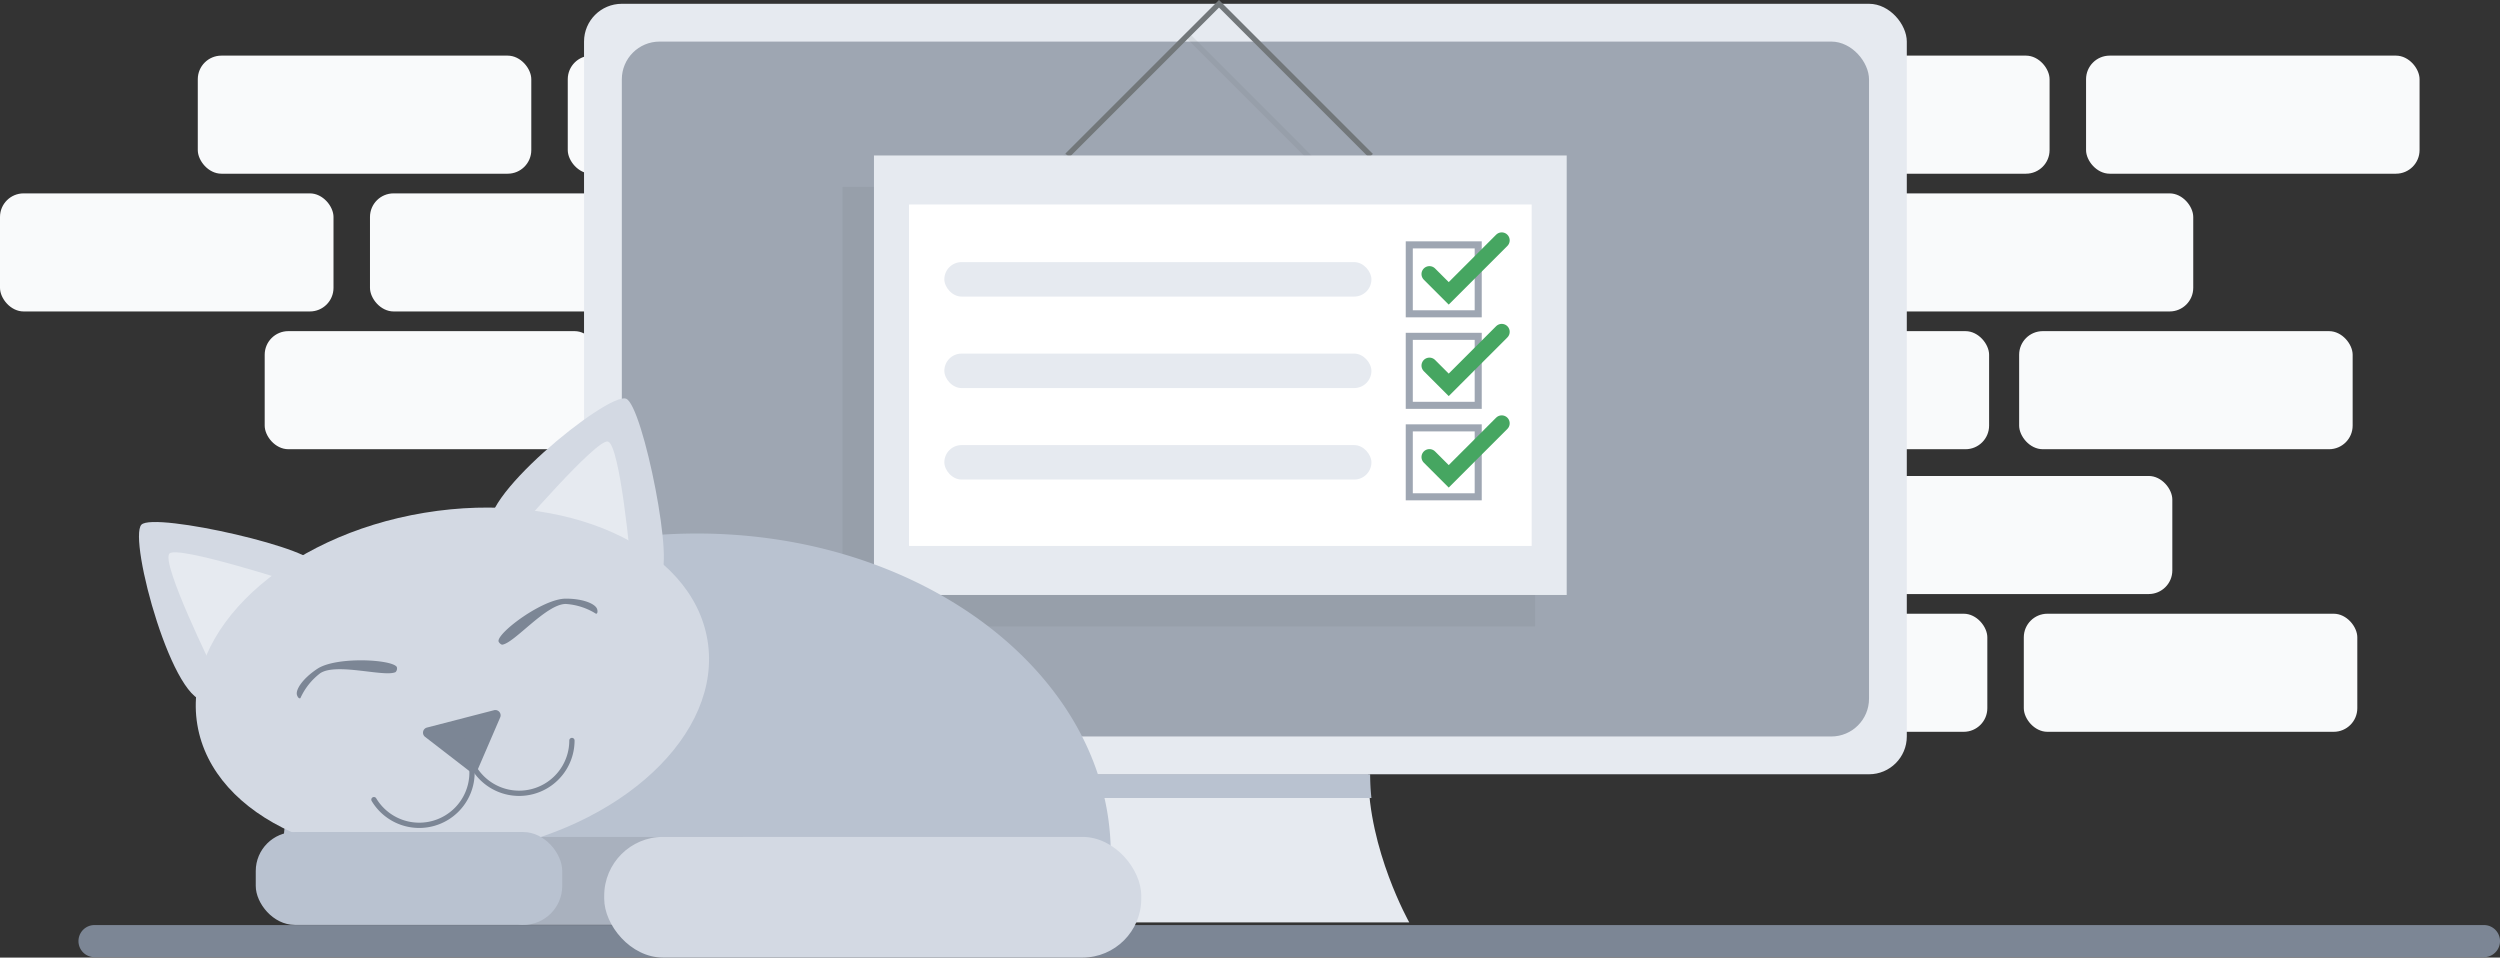 <svg xmlns="http://www.w3.org/2000/svg" viewBox="0 0 397.002 152.065"><rect x="0" y="0" width="397.002" height="152.065" fill="#333333" stroke="none"/><defs><style>.cls-1{isolation:isolate;}.cls-2{fill:#f9fafb;}.cls-3{fill:#e6eaf0;}.cls-4{fill:#9ea6b2;}.cls-5{fill:#7c8695;}.cls-6{fill:#b9c2d0;}.cls-7{opacity:0.1;mix-blend-mode:multiply;}.cls-10,.cls-12,.cls-13,.cls-16,.cls-8{fill:none;}.cls-8{stroke:#565a5c;}.cls-10,.cls-12,.cls-13,.cls-8{stroke-miterlimit:10;}.cls-10,.cls-8{stroke-width:0.852px;}.cls-9{fill:#565a5c;}.cls-10{stroke:#72777a;}.cls-11{fill:#fff;}.cls-12{stroke:#9ea6b2;stroke-width:1.122px;}.cls-12,.cls-13,.cls-16{stroke-linecap:round;}.cls-13{stroke:#46a661;stroke-width:2.525px;fill-rule:evenodd;}.cls-14{fill:#d3d9e3;}.cls-15{fill:#a9b1be;}.cls-16{stroke:#7c8695;stroke-linejoin:round;stroke-width:0.838px;}</style></defs><title>Asset 16</title><g class="cls-1"><g id="Layer_2" data-name="Layer 2"><g id="Evaluation_Hub_Empty_State" data-name="Evaluation Hub Empty State"><rect class="cls-2" x="42.033" y="52.585" width="52.962" height="18.751" rx="3.75" ry="3.75"/><rect class="cls-2" x="31.408" y="8.833" width="52.962" height="18.751" rx="3.75" ry="3.75"/><rect class="cls-2" x="90.161" y="8.833" width="52.962" height="18.751" rx="3.75" ry="3.75"/><rect class="cls-2" y="30.709" width="52.962" height="18.751" rx="3.75" ry="3.75"/><rect class="cls-2" x="58.753" y="30.709" width="52.962" height="18.751" rx="3.75" ry="3.75"/><rect class="cls-2" x="295.327" y="30.709" width="52.962" height="18.751" rx="3.75" ry="3.75"/><rect class="cls-2" x="262.628" y="97.46" width="52.962" height="18.751" rx="3.75" ry="3.75"/><rect class="cls-2" x="321.381" y="97.46" width="52.962" height="18.751" rx="3.75" ry="3.75"/><rect class="cls-2" x="99.766" y="52.585" width="52.962" height="18.751" rx="3.75" ry="3.75"/><rect class="cls-2" x="320.641" y="52.585" width="52.962" height="18.751" rx="3.75" ry="3.75" transform="translate(694.244 123.921) rotate(-180)"/><rect class="cls-2" x="331.266" y="8.833" width="52.962" height="18.751" rx="3.75" ry="3.75" transform="translate(715.495 36.417) rotate(-180)"/><rect class="cls-2" x="272.514" y="8.833" width="52.962" height="18.751" rx="3.75" ry="3.75" transform="translate(597.989 36.417) rotate(-180)"/><rect class="cls-2" x="262.908" y="52.585" width="52.962" height="18.751" rx="3.75" ry="3.75" transform="translate(578.779 123.922) rotate(-180)"/><rect class="cls-2" x="292.004" y="75.584" width="52.962" height="18.751" rx="3.75" ry="3.75" transform="translate(636.971 169.919) rotate(-180)"/><rect class="cls-2" x="233.252" y="75.584" width="52.962" height="18.751" rx="3.75" ry="3.75" transform="translate(519.466 169.919) rotate(-180)"/><rect class="cls-3" x="92.745" y="0.603" width="210.057" height="122.352" rx="6" ry="6"/><rect class="cls-4" x="98.745" y="6.603" width="198.057" height="110.352" rx="6" ry="6"/><path class="cls-3" d="M165.794,146.482h58s-6.5-11.528-6.5-23.528h-43.5S172.794,146.482,165.794,146.482Z"/><path class="cls-5" d="M394.452,152H15.011a2.55,2.55,0,0,1,0-5.1H394.452a2.55,2.55,0,1,1,0,5.1Z"/><path class="cls-6" d="M217.58,122.954h-43.5s-.065,1.512-.275,3.764h43.978A36.428,36.428,0,0,1,217.58,122.954Z"/><g class="cls-7"><polyline class="cls-8" points="164.488 29.69 188.576 5.602 212.715 29.742"/><rect class="cls-9" x="133.787" y="29.69" width="110.007" height="69.792"/><rect class="cls-9" x="139.353" y="37.475" width="98.876" height="54.221"/></g><polyline class="cls-10" points="169.488 24.69 193.576 0.602 217.715 24.742"/><rect class="cls-3" x="138.787" y="24.69" width="110.007" height="69.792"/><rect class="cls-11" x="144.353" y="32.475" width="98.876" height="54.221"/><rect class="cls-12" x="223.794" y="38.887" width="10.948" height="10.948"/><polyline class="cls-13" points="226.996 43.523 230.058 46.585 238.478 38.165"/><rect class="cls-12" x="223.794" y="53.415" width="10.948" height="10.948"/><polyline class="cls-13" points="226.996 58.052 230.058 61.114 238.478 52.694"/><rect class="cls-12" x="223.794" y="67.944" width="10.948" height="10.948"/><polyline class="cls-13" points="226.996 72.58 230.058 75.642 238.478 67.222"/><rect class="cls-3" x="149.961" y="41.624" width="67.822" height="5.474" rx="2.737" ry="2.737"/><rect class="cls-3" x="149.961" y="56.152" width="67.822" height="5.474" rx="2.737" ry="2.737"/><rect class="cls-3" x="149.961" y="70.681" width="67.822" height="5.474" rx="2.737" ry="2.737"/><path class="cls-6" d="M176.389,135.591c0-28.093-29.419-50.867-65.709-50.867S44.972,107.5,44.972,135.591a39.944,39.944,0,0,0,1.122,9.328H175.267A40,40,0,0,0,176.389,135.591Z"/><path class="cls-14" d="M104.618,91.257c2.829,0-2.5-26.987-5.211-27.949C96.449,62.26,74.653,80.03,78.2,84.266,79.617,85.959,101.79,91.257,104.618,91.257Z"/><path class="cls-14" d="M50.109,89.924c1.149-2.584-25.672-8.688-27.655-6.6-2.159,2.277,5.217,29.415,10.529,27.9C35.106,110.614,48.959,92.508,50.109,89.924Z"/><rect class="cls-15" x="77.545" y="132.901" width="46.115" height="13.974" rx="5.869" ry="5.869"/><rect class="cls-14" x="95.948" y="132.901" width="85.287" height="19.164" rx="9.347" ry="9.347"/><path class="cls-3" d="M100.186,89.635s-1.68-18.92-3.639-19.517c-1.775-.54-14.81,14.635-14.81,14.635Z"/><path class="cls-3" d="M33.94,106.472S25.532,89.439,26.9,87.91c1.235-1.385,20.262,4.8,20.262,4.8Z"/><ellipse class="cls-14" cx="71.841" cy="108.367" rx="41.059" ry="27.302" transform="translate(-16.729 13.184) rotate(-9.397)"/><rect class="cls-6" x="40.613" y="132.127" width="48.67" height="14.748" rx="6.194" ry="6.194"/><path class="cls-5" d="M75.88,122.165l3.55-8.239a.839.839,0,0,0-.98-1.144L67.8,115.538a.838.838,0,0,0-.3,1.475l7.1,5.484A.84.84,0,0,0,75.88,122.165Z"/><path class="cls-5" d="M79.775,102.372c-.207.03-.606-.361-.614-.57-.052-1.428,7.072-6.737,10.683-6.737,2.79,0,4.636.823,4.957,1.6.117.284.148.8-.154.8a10.266,10.266,0,0,0-4.8-1.555C86.755,95.9,81.7,102.1,79.775,102.372Z"/><path class="cls-5" d="M62.812,106.733a.808.808,0,0,0,.2-.815c-.745-1.218-9.617-1.7-12.626.293-2.324,1.542-3.407,3.249-3.246,4.072.059.3.315.744.567.577a10.273,10.273,0,0,1,3.143-3.95C53.419,105.2,61.053,107.568,62.812,106.733Z"/><path class="cls-16" d="M90.823,117.591a8.385,8.385,0,1,1-16.77,0"/><path class="cls-16" d="M73.766,118.367a8.384,8.384,0,1,1-14.385,8.618"/></g></g></g></svg>